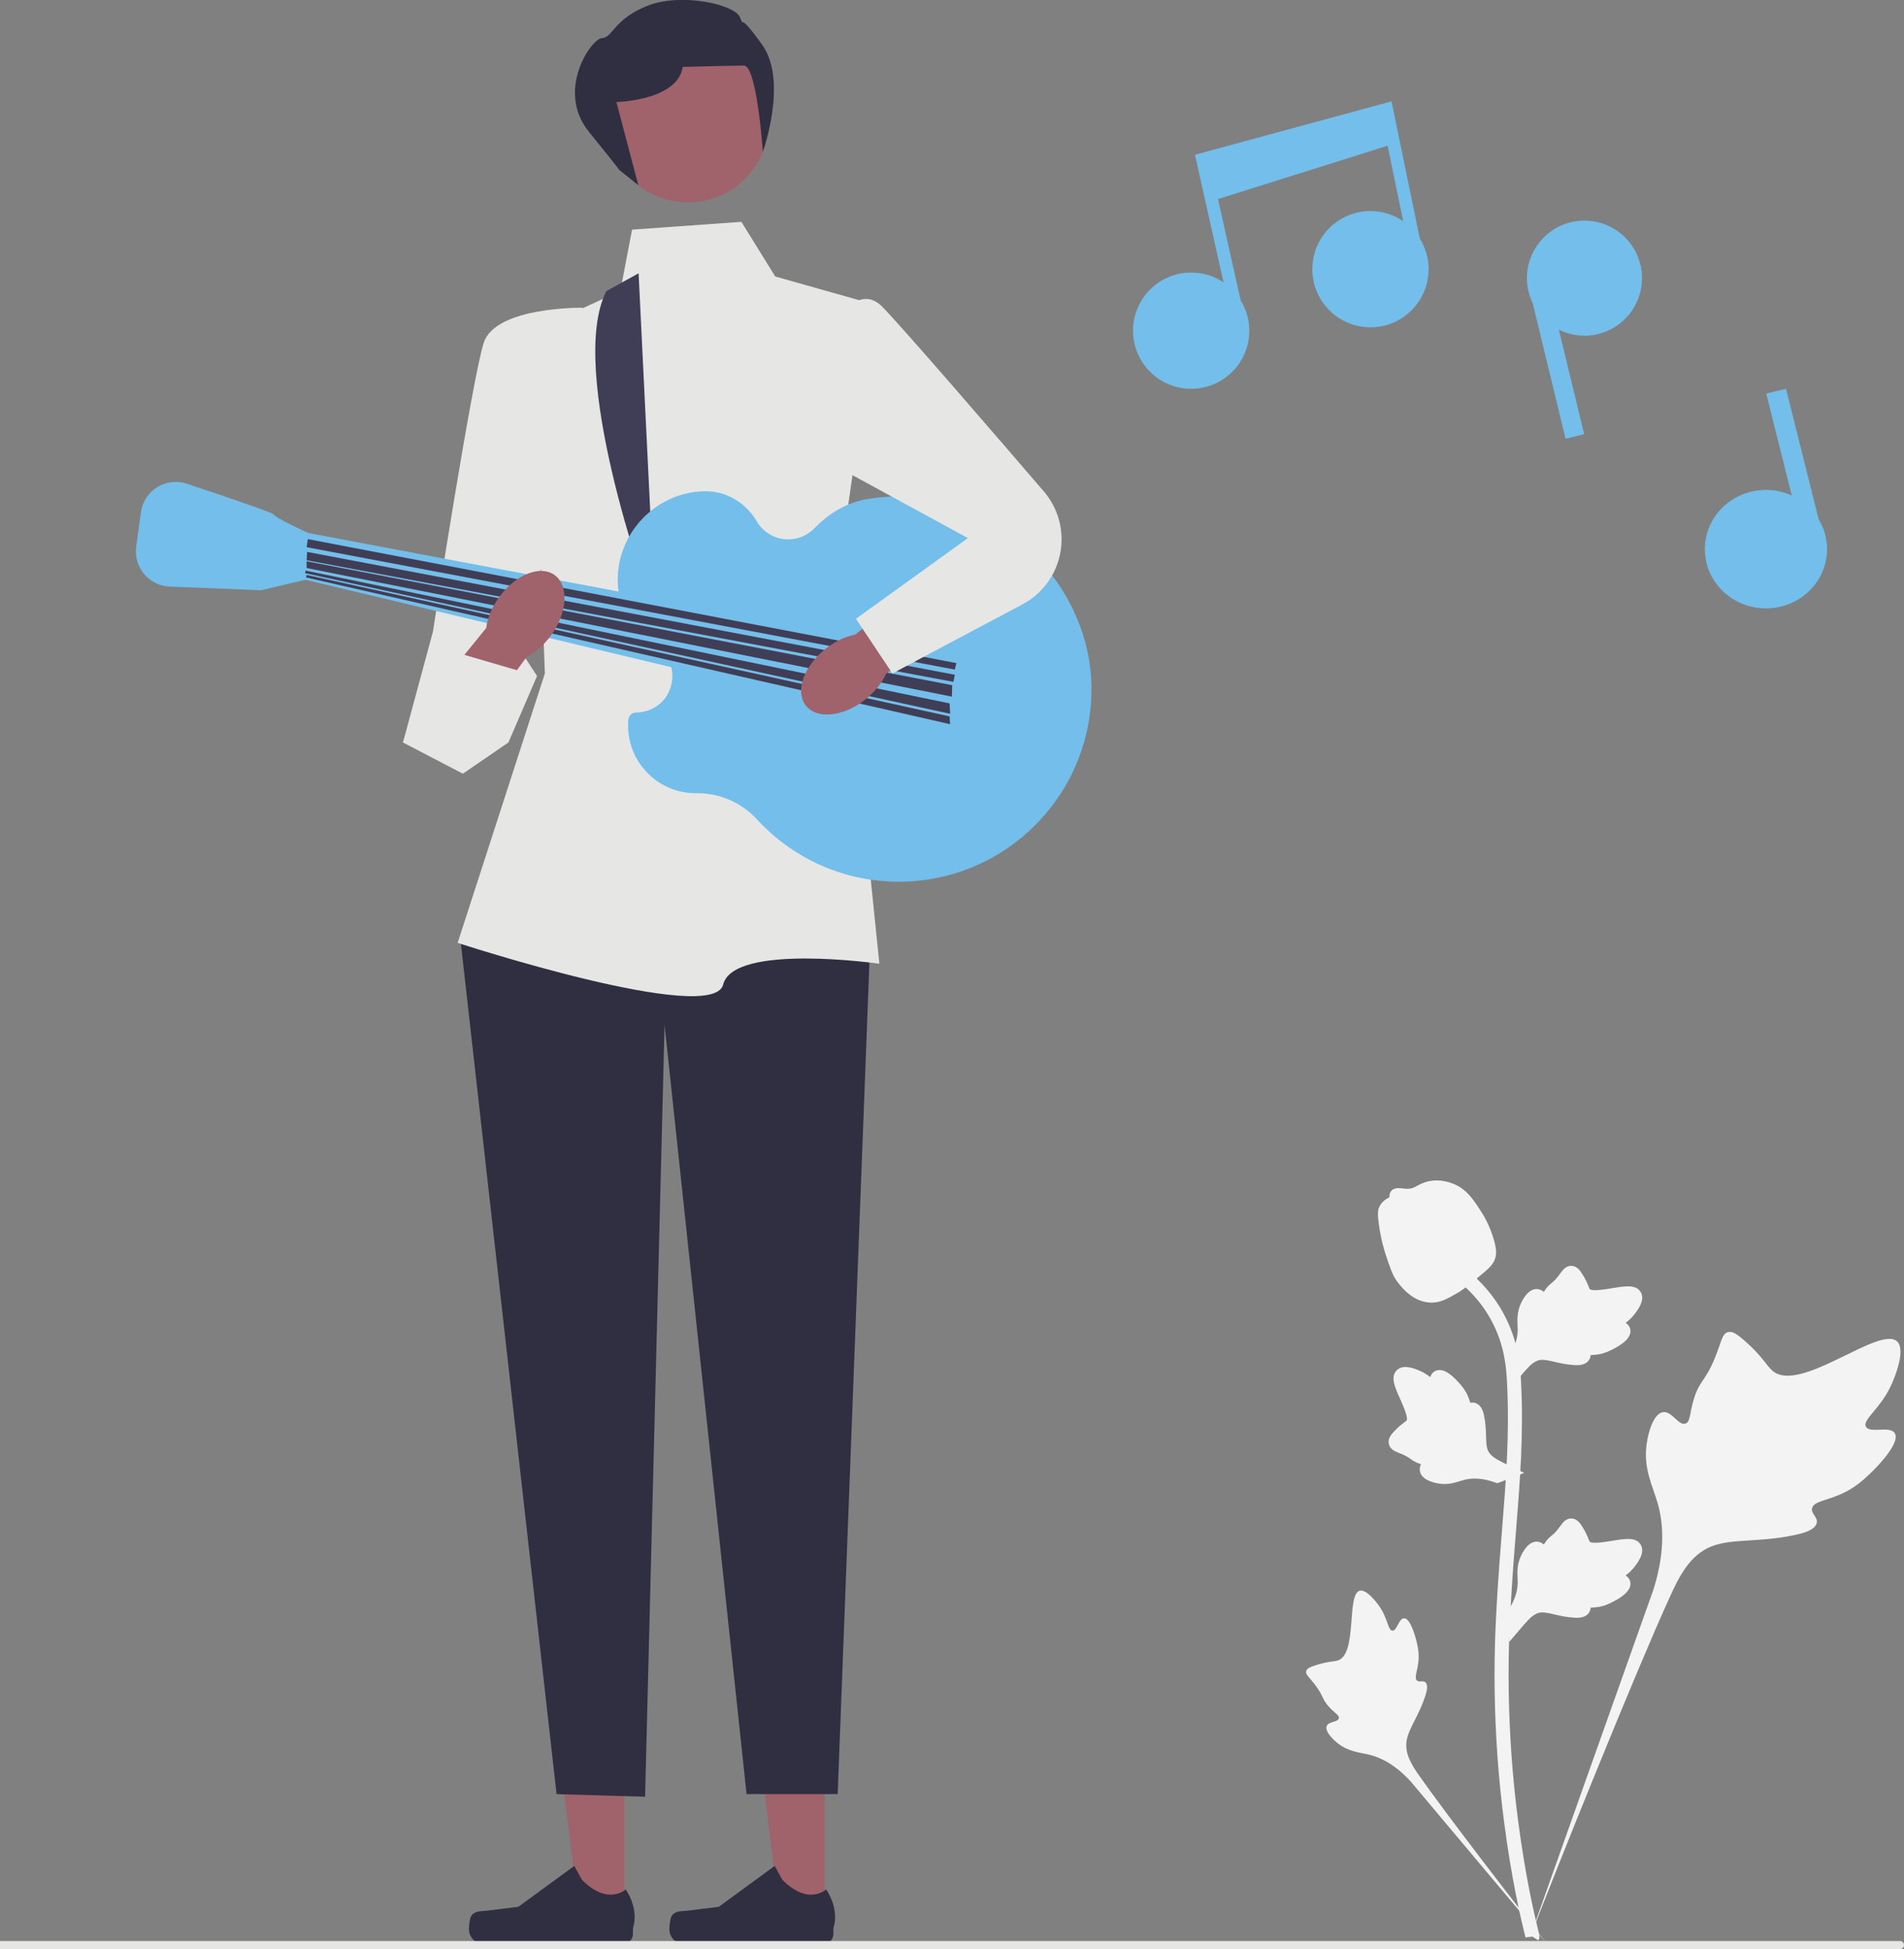 <?xml version="1.0" encoding="UTF-8"?><svg id="Layer_2" xmlns="http://www.w3.org/2000/svg" viewBox="0 0 449.32 459.94"><rect x="0" y="0" width="449.32" height="459.94" fill="#808080" stroke="none"/><defs><style>.cls-1{fill:#73beea;}.cls-2{fill:#403e56;}.cls-3{fill:#302e41;}.cls-4{fill:#a0626b;}.cls-5{fill:#e6e6e5;}.cls-6{fill:#f3f3f3;}</style></defs><g id="Layer_1-2"><g id="lowerbody"><g><polygon class="cls-4" points="194.63 452.47 184.07 452.47 179.05 411.75 194.63 411.75 194.63 452.47"/><path class="cls-3" d="M158.46,452.23h0c-.33,.55-.5,2.34-.5,2.98h0c0,1.98,1.6,3.58,3.58,3.58h32.69c1.35,0,2.44-1.09,2.44-2.44v-1.36s1.62-4.09-1.71-9.13c0,0-4.14,3.95-10.32-2.24l-1.82-3.3-13.2,9.65-7.32,.9c-1.6,.2-3.02-.03-3.84,1.36h0Z"/></g><g><polygon class="cls-4" points="147.33 452.47 136.77 452.47 131.75 411.75 147.33 411.75 147.33 452.47"/><path class="cls-3" d="M111.16,452.23h0c-.33,.55-.5,2.34-.5,2.98h0c0,1.98,1.6,3.58,3.58,3.58h32.69c1.35,0,2.44-1.09,2.44-2.44v-1.36s1.62-4.09-1.71-9.13c0,0-4.14,3.95-10.32-2.24l-1.82-3.3-13.2,9.65-7.32,.9c-1.6,.2-3.02-.03-3.84,1.36h0Z"/></g><polygon class="cls-3" points="195.53 197.01 205.36 222.2 197.68 423.37 176.18 423.37 156.83 241.85 152.23 423.99 131.34 423.37 108.61 221.28 123.66 203.15 195.53 197.01"/></g><g><path class="cls-6" d="M447.16,338.23c-1.12-1.88-5.94,.13-6.83-1.57-.88-1.7,3.6-4.29,6.16-10.22,.46-1.07,3.37-7.8,1.22-9.87-4.09-3.94-22.78,12.31-29.33,6.99-1.44-1.17-2.44-3.5-6.79-7.28-1.73-1.5-2.77-2.18-3.79-1.93-1.44,.36-1.55,2.28-3.09,6.06-2.31,5.67-3.67,5.32-5.02,9.84-1,3.36-.77,5.31-1.95,5.69-1.66,.54-3.19-3.02-5.3-2.7-2.15,.33-3.45,4.47-3.86,7.57-.77,5.82,1.37,9.67,2.55,13.71,1.29,4.39,2.05,11.07-.92,20.52l-29.44,82.95c6.5-17.02,25.32-63.68,33.23-81.02,2.28-5.01,4.8-10.08,9.98-12.09,4.98-1.93,11.83-.78,20.55-2.88,1.02-.25,3.85-.96,4.2-2.63,.29-1.37-1.37-2.14-1.11-3.43,.34-1.73,3.61-1.75,7.63-3.74,2.83-1.41,4.6-3.08,6.12-4.51,.46-.43,7.26-6.95,5.78-9.46h0Z"/><path class="cls-6" d="M331.33,381.9c-1.25,0-1.65,2.96-2.74,2.9-1.09-.06-1.07-3.01-3.24-5.97-.39-.53-2.85-3.91-4.49-3.45-3.11,.87-.53,14.73-5.03,16.41-.99,.37-2.42,.19-5.53,1.23-1.24,.41-1.87,.73-2.04,1.3-.24,.81,.67,1.42,2.08,3.26,2.11,2.77,1.55,3.34,3.38,5.3,1.36,1.46,2.38,1.91,2.23,2.6-.22,.97-2.4,.7-2.86,1.82-.46,1.15,1.2,2.98,2.6,4.08,2.64,2.06,5.14,2.12,7.46,2.7,2.53,.63,6.02,2.19,9.81,6.37l32.22,38.38c-6.48-8.1-23.95-30.8-30.18-39.69-1.8-2.56-3.56-5.27-3.05-8.39,.49-3,3.03-6.03,4.52-10.92,.17-.57,.64-2.17-.08-2.82-.59-.54-1.45,.05-2-.44-.75-.67,.18-2.28,.37-4.83,.13-1.8-.18-3.15-.45-4.31-.08-.35-1.32-5.57-2.98-5.56h0Z"/><path class="cls-6" d="M356.17,387.47l-.75-6.7,.34-.51c1.59-2.35,2.39-4.64,2.4-6.82,0-.35-.01-.69-.03-1.04-.06-1.4-.15-3.13,.76-5.16,.51-1.13,1.93-3.74,4.08-3.42,.58,.08,1.01,.35,1.35,.66,.05-.08,.1-.16,.15-.24,.67-1.02,1.2-1.46,1.71-1.88,.39-.32,.8-.66,1.43-1.45,.28-.35,.49-.65,.68-.91,.55-.77,1.28-1.69,2.56-1.68,1.36,.06,2.08,1.19,2.55,1.94,.85,1.33,1.23,2.29,1.48,2.93,.09,.23,.2,.49,.25,.58,.44,.65,4.02,.04,5.36-.18,3.03-.5,5.64-.94,6.72,.97,.77,1.36,.2,3.17-1.76,5.51-.61,.73-1.26,1.28-1.83,1.71,.48,.28,.9,.72,1.08,1.41h0c.41,1.62-.99,3.25-4.15,4.84-.78,.4-1.84,.93-3.32,1.18-.7,.12-1.32,.15-1.86,.16-.01,.31-.08,.65-.27,.99-.55,1.02-1.71,1.5-3.45,1.39-1.91-.1-3.49-.47-4.88-.79-1.21-.28-2.26-.51-3.08-.46-1.52,.12-2.7,1.34-4.08,2.92l-3.44,4.02h0Z"/><path class="cls-6" d="M359.65,347.59l-6.29,2.42-.58-.2c-2.67-.94-5.1-1.14-7.2-.6-.34,.09-.67,.19-1,.29-1.34,.42-2.99,.94-5.18,.57-1.22-.2-4.11-.92-4.34-3.08-.07-.58,.08-1.07,.29-1.47-.09-.03-.18-.06-.27-.09-1.15-.39-1.71-.79-2.25-1.17-.41-.3-.84-.6-1.76-1.02-.41-.18-.75-.31-1.05-.43-.89-.34-1.96-.81-2.27-2.05-.28-1.34,.63-2.31,1.23-2.96,1.07-1.16,1.91-1.77,2.46-2.18,.2-.15,.43-.32,.49-.39,.51-.59-.98-3.89-1.53-5.14-1.26-2.8-2.34-5.22-.77-6.75,1.12-1.09,3.02-1,5.77,.3,.86,.41,1.56,.89,2.12,1.34,.15-.53,.47-1.06,1.09-1.4h0c1.47-.81,3.39,.13,5.73,2.78,.58,.66,1.36,1.54,1.99,2.91,.29,.64,.48,1.24,.63,1.76,.3-.07,.65-.08,1.03,.01,1.13,.28,1.89,1.27,2.22,2.98,.39,1.88,.44,3.5,.48,4.92,.04,1.25,.08,2.32,.34,3.1,.51,1.44,1.98,2.27,3.86,3.2l4.76,2.31h0Z"/><path class="cls-6" d="M356.17,327.86l-.75-6.7,.34-.51c1.59-2.35,2.39-4.64,2.4-6.82,0-.35-.01-.69-.03-1.04-.06-1.4-.15-3.13,.76-5.16,.51-1.13,1.93-3.74,4.08-3.42,.58,.08,1.01,.35,1.35,.66,.05-.08,.1-.16,.15-.24,.67-1.02,1.2-1.46,1.71-1.88,.39-.32,.8-.66,1.43-1.45,.28-.35,.49-.65,.68-.91,.55-.77,1.28-1.69,2.56-1.68,1.36,.06,2.08,1.19,2.55,1.94,.85,1.33,1.23,2.29,1.48,2.93,.09,.23,.2,.49,.25,.58,.44,.65,4.02,.04,5.36-.18,3.03-.5,5.64-.94,6.72,.97,.77,1.36,.2,3.17-1.76,5.51-.61,.73-1.26,1.28-1.83,1.71,.48,.28,.9,.72,1.08,1.41h0c.41,1.62-.99,3.25-4.15,4.84-.78,.4-1.84,.93-3.32,1.18-.7,.12-1.32,.15-1.86,.16-.01,.31-.08,.65-.27,.99-.55,1.02-1.71,1.5-3.45,1.39-1.91-.1-3.49-.47-4.88-.79-1.21-.28-2.26-.51-3.08-.46-1.52,.12-2.7,1.34-4.08,2.92l-3.44,4.02h0Z"/><path class="cls-6" d="M363.03,457.88l-1.4-.88-.34-1.62,.34,1.62-1.64,.19c-.03-.15-.11-.5-.25-1.05-.73-2.99-2.97-12.11-4.83-26.46-1.3-10.02-2.04-20.32-2.19-30.62-.15-10.32,.34-18.13,.73-24.41,.3-4.73,.65-9.24,1.01-13.64,.94-11.73,1.82-22.82,1.16-35.09-.15-2.74-.45-8.44-3.78-14.51-1.93-3.52-4.59-6.64-7.91-9.28l2.06-2.59c3.66,2.92,6.61,6.38,8.75,10.28,3.69,6.73,4.03,12.94,4.19,15.93,.67,12.49-.22,23.68-1.17,35.52-.35,4.38-.71,8.86-1,13.58-.39,6.22-.87,13.96-.72,24.15,.15,10.18,.88,20.35,2.16,30.25,1.84,14.17,4.04,23.15,4.76,26.1,.38,1.58,.47,1.9,.07,2.53h0Z"/><path class="cls-6" d="M337.85,307.39c-.14,0-.27,0-.41-.01-2.82-.15-5.43-1.84-7.76-5.02-1.09-1.49-1.65-3.2-2.77-6.6-.17-.52-1.01-3.18-1.52-6.84-.33-2.39-.29-3.39,.18-4.27,.53-.98,1.38-1.67,2.33-2.13-.04-.32,0-.64,.13-.98,.56-1.38,2.07-1.2,2.88-1.11,.41,.05,.92,.12,1.48,.09,.87-.04,1.34-.3,2.05-.69,.68-.37,1.52-.83,2.77-1.09,2.46-.51,4.53,.18,5.21,.41,3.58,1.19,5.35,3.98,7.39,7.2,.41,.65,1.81,3,2.73,6.23,.67,2.33,.57,3.36,.37,4.13-.41,1.58-1.37,2.49-3.81,4.49-2.55,2.09-3.83,3.14-4.93,3.78-2.56,1.48-4.17,2.41-6.3,2.41h0Z"/></g><g><circle class="cls-4" cx="162.36" cy="28.7" r="19.04"/><path class="cls-3" d="M146.08,40.06l4.55,3.63-5.17-19.61s14.44-.31,15.66-8.29c0,0,11.36-.31,14.44-.31s4.46,20.32,4.46,20.32c0,0,5.99-16.64-.16-25.24s-3.99-3.38-5.22-6.45-13.82-5.9-21.81-2.76-8.29,7.6-10.75,7.64-11.06,12.33-3.07,22.16c7.99,9.83,7.06,8.91,7.06,8.91h0Z"/></g><g id="body"><path class="cls-5" d="M149.16,54.19l25.8-1.84,7.99,12.9,23.96,6.76-8.91,62.35,9.52,93.06s-34.4-4.91-36.86,4.91-62.66-9.83-62.66-9.83l20.58-63.58-1.84-49.76-5.53-28.87,25.19-11.67,2.76-14.44h0Z"/><path class="cls-2" d="M143.09,68.7l7.61-4.21,3.3,67.41-1.15,8.29s-19.21-52.98-9.76-71.49Z"/><path class="cls-5" d="M137.48,72.62s-20.56-.31-23.33,8.29c-2.77,8.6-11.99,68.18-11.99,68.18l-7.06,26.11,31.64-15.66-6.76-10.43,22.11-42.4-4.61-34.09h0Z"/></g><g id="guitar"><path class="cls-1" d="M150.06,168.14c3.4,0,6.56-1.96,7.88-5.09,1-2.37,.91-4.64,.16-6.59,.24-.1,.48-.2,.73-.29-.36-.15-.71-.31-1.07-.48-1.22-2.44-3.57-4.21-6.37-4.64-3.46-3.71-5.59-8.68-5.61-14.15-.05-11.28,9.1-20.7,20.37-20.97,.09,0,.18,0,.27,0,5.05-.06,9.63,2.77,12.18,7.12,1.49,2.54,4.25,4.24,7.41,4.24,2.42,0,4.6-1,6.16-2.61,3.4-3.5,7.65-6.11,12.47-6.91,3.16-.53,6.44-.72,9.78-.56,22.92,1.14,42.65,21.46,43.14,44.41,.55,25.56-20.01,46.45-45.45,46.45-13.23,0-25.14-5.66-33.45-14.69-3.69-4.01-8.85-6.25-14.3-6.2-.06,0-.11,0-.17,0-8.82,0-15.97-7.15-15.97-15.97,0-.49,.02-.97,.07-1.45,.09-.89,.86-1.62,1.76-1.62h0Z"/><g><polygon class="cls-1" points="225.63 154.63 72.68 125.76 72.06 136.81 223.79 173.06 225.63 154.63"/><path class="cls-1" d="M74.52,127.6l-1.84-1.84s-7.99-3.69-7.99-4.3c0-.38-11.79-4.38-20.61-7.31-4.93-1.64-10.13,1.6-10.83,6.75l-1.11,8.11c-.66,4.85,3,9.21,7.89,9.41l21.6,.86,10.44-2.46,2.46-9.21Z"/><polygon class="cls-2" points="225.33 158.01 225.69 156.48 72.64 127.22 72.37 129.13 225.33 158.01"/><polygon class="cls-2" points="224.97 160.91 225.33 159.23 72.47 130.24 72.37 132.21 224.97 160.91"/><polygon class="cls-2" points="224.62 164.39 224.71 161.69 72.35 132.45 72.37 134.05 224.62 164.39"/><polygon class="cls-2" points="224.22 168.44 224.1 165.99 72.13 134.65 72 135.25 224.22 168.44"/><polygon class="cls-2" points="224.21 170.89 224.1 169.06 72.36 135.67 72.22 136.27 224.21 170.89"/></g></g><g id="hand2"><path class="cls-4" d="M117.73,141c-1.67,2.35-2.68,4.89-2.99,7.2l-17.37,21.4,10.42,7.97,16.5-22.57c2.08-1.05,4.15-2.83,5.82-5.18,3.83-5.37,4.16-11.7,.74-14.14-3.42-2.43-9.29-.05-13.12,5.32h0Z"/><polyline class="cls-5" points="99.99 160.91 95.1 175.21 109.23 182.58 119.98 175.21 126.73 159.54 106.77 153.71"/></g><g id="hand1"><path class="cls-4" d="M204.26,165.03c2.26-1.8,3.92-3.96,4.86-6.1l22.59-15.8-7.83-10.53-22.07,17.16c-2.29,.44-4.77,1.58-7.02,3.38-5.16,4.11-7.21,10.11-4.6,13.39s8.92,2.61,14.08-1.51h0Z"/><path class="cls-5" d="M197.07,76s5.53-9.21,11.06-3.69c4.37,4.37,28.37,32.21,38.19,43.64,2.71,3.15,4.2,7.17,4.2,11.32h0c0,6.43-3.55,12.33-9.23,15.35l-30.7,16.3-8.6-12.9,26.41-19.04-40.54-22.11,9.21-28.87h0Z"/></g><g id="note1"><path class="cls-1" d="M328.4,23.91l-46.41,12.61,6.75,30.11c-2.18-1.47-4.81-2.32-7.64-2.32-7.58,0-13.72,6.14-13.72,13.72s6.14,13.72,13.72,13.72,13.72-6.14,13.72-13.72c0-2.63-.76-5.09-2.04-7.18l-5.35-23.87,40.03-12.59,3.66,17.78c-2.2-1.49-4.85-2.37-7.71-2.37-7.58,0-13.72,6.14-13.72,13.72s6.14,13.72,13.72,13.72,13.72-6.14,13.72-13.72c0-2.66-.77-5.14-2.08-7.24l-6.67-32.38Z"/></g><g id="note2"><path class="cls-1" d="M373.91,52.06c-7.5,0-13.58,6.08-13.58,13.58,0,2.12,.5,4.12,1.37,5.91l7.75,31.98,4.4-1.07-5.98-24.67c1.82,.91,3.87,1.43,6.04,1.43,7.5,0,13.58-6.08,13.58-13.58s-6.08-13.58-13.58-13.58h0Z"/></g><g id="note3"><path class="cls-1" d="M429.18,122.54l-7.7-30.78-4.67,1.1,6.02,24.07c-1.85-.84-3.91-1.32-6.09-1.32-7.96,0-14.42,6.26-14.42,13.98s6.46,13.98,14.42,13.98,14.42-6.26,14.42-13.98c0-2.58-.73-4.98-1.99-7.06h0Z"/></g><path class="cls-5" d="M449.32,458.99h0c0,.52-.42,.95-.95,.95H0v-1.9H448.37c.52,0,.95,.42,.95,.95h0Z"/></g></svg>